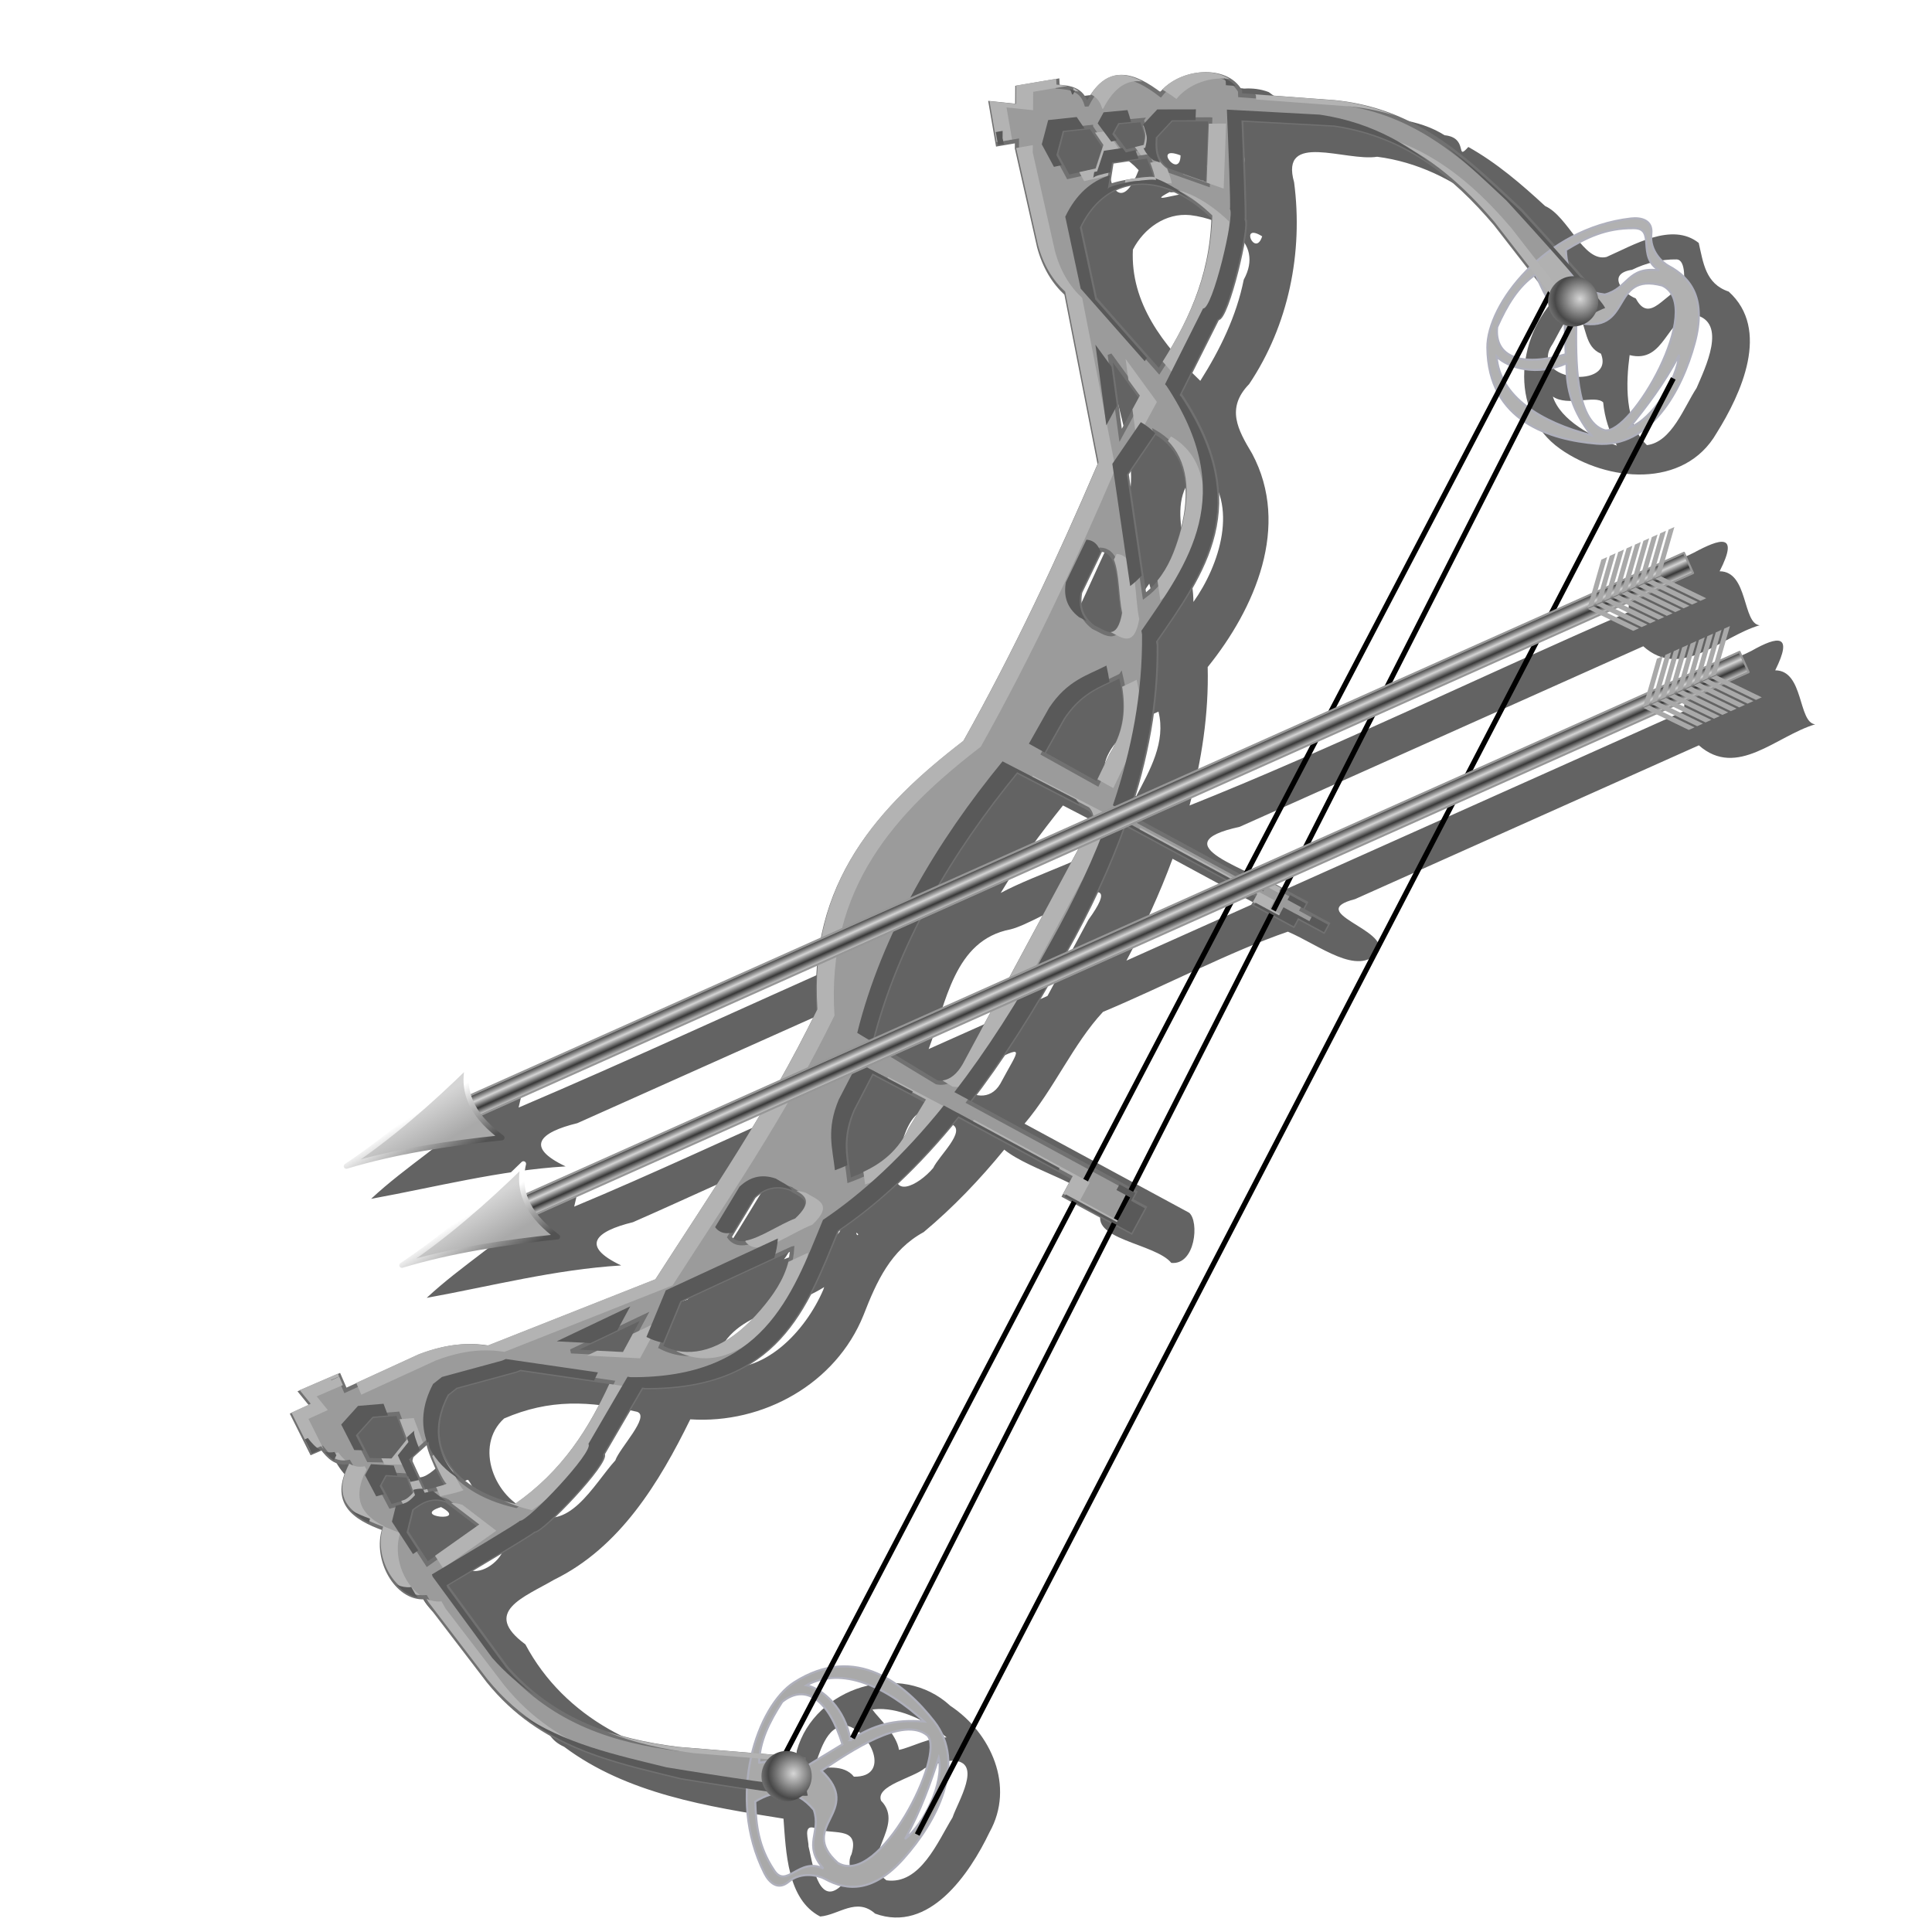 <?xml version="1.0" encoding="UTF-8" standalone="no"?>
<!-- Created with Inkscape (http://www.inkscape.org/) -->

<svg
   xmlns:a="http://ns.adobe.com/AdobeSVGViewerExtensions/3.0/"
   xmlns:dc="http://purl.org/dc/elements/1.1/"
   xmlns:cc="http://creativecommons.org/ns#"
   xmlns:rdf="http://www.w3.org/1999/02/22-rdf-syntax-ns#"
   xmlns:svg="http://www.w3.org/2000/svg"
   xmlns="http://www.w3.org/2000/svg"
   xmlns:xlink="http://www.w3.org/1999/xlink"
   xmlns:sodipodi="http://sodipodi.sourceforge.net/DTD/sodipodi-0.dtd"
   xmlns:inkscape="http://www.inkscape.org/namespaces/inkscape"
   id="svg2"
   version="1.1"
   inkscape:version="0.91 r13725"
   width="256"
   height="256"
   viewBox="0 0 256 256"
   sodipodi:docname="hunting.svg">
  <defs
     id="defs6">
    <linearGradient
       inkscape:collect="always"
       id="linearGradient4341">
      <stop
         style="stop-color:#ffffff;stop-opacity:1"
         offset="0"
         id="stop4343" />
      <stop
         style="stop-color:#525252;stop-opacity:1"
         offset="1"
         id="stop4345" />
    </linearGradient>
    <linearGradient
       inkscape:collect="always"
       id="linearGradient4333">
      <stop
         style="stop-color:#a9a9a9;stop-opacity:1;"
         offset="0"
         id="stop4335" />
      <stop
         style="stop-color:#d5d5d5;stop-opacity:1"
         offset="1"
         id="stop4337" />
    </linearGradient>
    <linearGradient
       inkscape:collect="always"
       id="linearGradient4325">
      <stop
         style="stop-color:#373737;stop-opacity:1"
         offset="0"
         id="stop4327" />
      <stop
         style="stop-color:#d4d4d4;stop-opacity:1"
         offset="1"
         id="stop4329" />
    </linearGradient>
    <linearGradient
       inkscape:collect="always"
       id="linearGradient4270">
      <stop
         style="stop-color:#d6d6d6;stop-opacity:1"
         offset="0"
         id="stop4272" />
      <stop
         style="stop-color:#484848;stop-opacity:1"
         offset="1"
         id="stop4274" />
    </linearGradient>
    <radialGradient
       inkscape:collect="always"
       xlink:href="#linearGradient4270"
       id="radialGradient4276"
       cx="-63.022"
       cy="63.765"
       fx="-63.022"
       fy="63.765"
       r="19.439"
       gradientUnits="userSpaceOnUse"
       spreadMethod="reflect"
       gradientTransform="matrix(0.125,0,0,0.125,76.817,15.072)" />
    <radialGradient
       inkscape:collect="always"
       xlink:href="#linearGradient4270"
       id="radialGradient4280"
       gradientUnits="userSpaceOnUse"
       gradientTransform="matrix(0.125,0,0,0.125,77.808,176.031)"
       spreadMethod="reflect"
       cx="-63.022"
       cy="63.765"
       fx="-63.022"
       fy="63.765"
       r="19.439" />
    <linearGradient
       inkscape:collect="always"
       xlink:href="#linearGradient4325"
       id="linearGradient4331"
       x1="-59.342"
       y1="59.039"
       x2="-59.342"
       y2="58.336"
       gradientUnits="userSpaceOnUse"
       spreadMethod="reflect" />
    <linearGradient
       inkscape:collect="always"
       xlink:href="#linearGradient4333"
       id="linearGradient4339"
       x1="-124.085"
       y1="60.691"
       x2="-124.505"
       y2="56.701"
       gradientUnits="userSpaceOnUse" />
    <linearGradient
       inkscape:collect="always"
       xlink:href="#linearGradient4341"
       id="linearGradient4347"
       x1="-127.008"
       y1="57.333"
       x2="-126.283"
       y2="63.022"
       gradientUnits="userSpaceOnUse" />
    <linearGradient
       inkscape:collect="always"
       xlink:href="#linearGradient4325"
       id="linearGradient4365"
       gradientUnits="userSpaceOnUse"
       spreadMethod="reflect"
       x1="-59.342"
       y1="59.039"
       x2="-59.342"
       y2="58.336" />
    <linearGradient
       inkscape:collect="always"
       xlink:href="#linearGradient4333"
       id="linearGradient4367"
       gradientUnits="userSpaceOnUse"
       x1="-124.085"
       y1="60.691"
       x2="-124.505"
       y2="56.701" />
    <linearGradient
       inkscape:collect="always"
       xlink:href="#linearGradient4341"
       id="linearGradient4369"
       gradientUnits="userSpaceOnUse"
       x1="-127.008"
       y1="57.333"
       x2="-126.283"
       y2="63.022" />
    <linearGradient
       id="linearGradient4385">
      <stop
         id="stop4387"
         stop-color="#1a485c"
         stop-opacity="0.535" />
      <stop
         offset="1"
         id="stop4389"
         stop-color="#ffffff"
         stop-opacity="0.769" />
    </linearGradient>
    <linearGradient
       id="linearGradient3828">
      <stop
         stop-opacity="0.486"
         stop-color="#ffffff"
         id="stop3830" />
      <stop
         stop-opacity="0"
         stop-color="#286483"
         offset="1"
         id="stop3832" />
    </linearGradient>
    <linearGradient
       id="linearGradient3906">
      <stop
         stop-opacity="1"
         stop-color="#cedce2"
         id="stop3908" />
      <stop
         stop-opacity="0"
         stop-color="#cedce2"
         id="stop3910"
         offset="1" />
    </linearGradient>
    <linearGradient
       id="linearGradient3878">
      <stop
         stop-opacity="0.915"
         stop-color="#cdeaf6"
         id="stop3880" />
      <stop
         stop-opacity="0"
         stop-color="#c5e1ed"
         id="stop3882"
         offset="1" />
    </linearGradient>
    <linearGradient
       id="linearGradient3867">
      <stop
         stop-opacity="0.338"
         stop-color="#99bbc9"
         id="stop3869" />
      <stop
         stop-opacity="0"
         stop-color="#174457"
         id="stop3871"
         offset="1" />
    </linearGradient>
    <linearGradient
       id="linearGradient3851">
      <stop
         stop-opacity="0.683"
         stop-color="#123e50"
         id="stop3853" />
      <stop
         stop-opacity="0.749"
         stop-color="#c6d7de"
         offset="0.371"
         id="stop3861" />
      <stop
         stop-opacity="0.782"
         stop-color="#123e50"
         offset="0.716"
         id="stop3859" />
      <stop
         stop-opacity="0.099"
         stop-color="#c3d4db"
         id="stop3855"
         offset="1" />
    </linearGradient>
    <linearGradient
       id="linearGradient3824">
      <stop
         stop-opacity="0.838"
         stop-color="#ffffff"
         id="stop3826" />
      <stop
         stop-opacity="0"
         stop-color="#70b5d4"
         offset="1"
         id="stop3828" />
    </linearGradient>
    <linearGradient
       id="linearGradient3815">
      <stop
         stop-opacity="0.113"
         stop-color="#9fcaff"
         id="stop3817" />
      <stop
         stop-opacity="0"
         stop-color="#668dbd"
         offset="1"
         id="stop3819" />
    </linearGradient>
    <linearGradient
       id="linearGradient3773">
      <stop
         stop-opacity="0.838"
         stop-color="#70b5d4"
         id="stop3775" />
      <stop
         stop-opacity="0.275"
         stop-color="#70b5d4"
         id="stop3777"
         offset="1" />
    </linearGradient>
    <linearGradient
       id="linearGradient3765">
      <stop
         stop-opacity="0.353"
         stop-color="#668dbd"
         id="stop3767" />
      <stop
         stop-opacity="0.094"
         stop-color="#668dbd"
         id="stop3769"
         offset="1" />
    </linearGradient>
    <linearGradient
       id="linearGradient3578">
      <stop
         stop-opacity="1"
         stop-color="#000000"
         id="stop3580" />
      <stop
         stop-opacity="1"
         stop-color="#fffcfc"
         id="stop3582"
         offset="1" />
    </linearGradient>
    <linearGradient
       y2="40.478"
       x2="76.24"
       y1="31.681"
       x1="76.24"
       gradientUnits="userSpaceOnUse"
       id="XMLID_26_"
       gradientTransform="matrix(2.162,0,0,2.6,-140.292,-51.897)">
      <stop
         stop-color="rgb(255,255,255)"
         id="stop191"
         offset="8.046%" />
      <stop
         stop-opacity="0"
         stop-color="rgb(255,255,255)"
         id="stop193"
         offset="100%" />
    </linearGradient>
    <radialGradient
       gradientUnits="userSpaceOnUse"
       fy="49.45"
       fx="76.51"
       r="14.862"
       cy="49.45"
       cx="76.51"
       id="XMLID_25_"
       gradientTransform="matrix(2.162,0,0,2.6,-139.897,-51.106)">
      <stop
         stop-color="rgb(187,235,255)"
         id="stop184" />
      <stop
         stop-opacity="1"
         stop-color="#7b7b7d"
         id="stop186"
         offset="1" />
      <a:midPointStop
         stop-color="#BBEBFF"
         offset="0" />
      <a:midPointStop
         stop-color="#BBEBFF"
         offset="0.5" />
      <a:midPointStop
         stop-color="#003DD7"
         offset="1" />
    </radialGradient>
    <radialGradient
       gradientTransform="matrix(2.162,0,0,2.6,-139.897,-51.106)"
       id="radialGradient3407"
       cx="76.51"
       cy="49.45"
       r="14.862"
       fx="76.51"
       fy="49.45"
       gradientUnits="userSpaceOnUse">
      <stop
         stop-opacity="1"
         stop-color="#55b6de"
         id="stop3409" />
      <stop
         stop-opacity="1"
         stop-color="#000007"
         offset="1"
         id="stop3411" />
      <a:midPointStop
         stop-color="#BBEBFF"
         offset="0" />
      <a:midPointStop
         stop-color="#BBEBFF"
         offset="0.5" />
      <a:midPointStop
         stop-color="#003DD7"
         offset="1" />
    </radialGradient>
    <linearGradient
       id="linearGradient2924">
      <stop
         stop-opacity="0.754"
         stop-color="#205274"
         id="stop2926" />
      <stop
         stop-opacity="0.458"
         stop-color="#ffffff"
         id="stop2928"
         offset="1" />
    </linearGradient>
    <linearGradient
       id="linearGradient4311">
      <stop
         id="stop4313"
         stop-color="#bcbfeb"
         stop-opacity="1" />
      <stop
         id="stop4315"
         offset="0.293"
         stop-color="#5975ff"
         stop-opacity="1" />
      <stop
         offset="1"
         id="stop4317"
         stop-color="#000984"
         stop-opacity="1" />
    </linearGradient>
    <linearGradient
       id="linearGradient3381">
      <stop
         id="stop3383"
         stop-color="#ffffff"
         stop-opacity="1" />
      <stop
         id="stop3385"
         offset="1"
         stop-color="#ffffff"
         stop-opacity="0" />
    </linearGradient>
    <filter
       inkscape:collect="always"
       style="color-interpolation-filters:sRGB"
       id="filter4316"
       x="-0.013"
       width="1.027"
       y="-0.011"
       height="1.022">
      <feGaussianBlur
         inkscape:collect="always"
         stdDeviation="1.098"
         id="feGaussianBlur4318" />
    </filter>
  </defs>
  <sodipodi:namedview
     pagecolor="#ff0000"
     bordercolor="#666666"
     borderopacity="1"
     objecttolerance="10"
     gridtolerance="10"
     guidetolerance="10"
     inkscape:pageopacity="0"
     inkscape:pageshadow="2"
     inkscape:window-width="1920"
     inkscape:window-height="1056"
     id="namedview4"
     showgrid="false"
     inkscape:zoom="3.5234375"
     inkscape:cx="128"
     inkscape:cy="128"
     inkscape:window-x="0"
     inkscape:window-y="0"
     inkscape:window-maximized="1"
     inkscape:current-layer="svg2"
     inkscape:snap-global="false" />
  <path
     style="fill:#000000;fill-opacity:0.612;fill-rule:evenodd;stroke:none;stroke-width:0.55;stroke-linecap:butt;stroke-linejoin:miter;stroke-miterlimit:4;stroke-dasharray:none;stroke-opacity:1;filter:url(#filter4316)"
     d="m 164.867,11.742 c -3.036,-0.57 -5.334,3.97 -7.684,1.105 -2.406,-1.422 -5.7,-0.764 -7.238,1.617 -3.493,-1.196 -3.947,-2.771 -8.325,-1.183 -3.548,2.478 -7.69,1.782 -4.775,8.89 3.138,1.533 4.25,6.537 5.057,11.707 0.337,5.512 5.798,8.731 5.281,14.447 0.78,7.477 5.393,15.382 0.399,22.227 -4.842,10.365 -9.301,21.231 -15.644,30.671 -8.374,6.399 -16.122,14.832 -18.156,25.515 -14.986,6.61 -30.253,13.722 -45.064,20.02 1.925,-7.672 -1.029,-3.85 -4.883,-0.083 -4.489,4.571 -10.01,7.834 -14.66,12.175 8.554,-1.558 17.007,-3.762 25.771,-4.297 -5.48,-2.596 -3.407,-4.517 1.557,-5.729 12.193,-5.455 24.386,-10.91 36.58,-16.364 0.564,5.022 -2.394,10.03 -5.548,13.492 -10.448,4.58 -21.179,9.665 -31.452,13.931 1.921,-7.671 -1.03,-3.852 -4.884,-0.083 -4.467,4.566 -10.032,7.847 -14.659,12.174 8.554,-1.558 17.007,-3.762 25.771,-4.297 -5.48,-2.596 -3.407,-4.517 1.557,-5.73 6.658,-2.914 13.906,-6.349 20.203,-8.944 -4.299,6.362 -7.878,13.706 -12.971,19.19 -8.743,2.755 -16.769,8.427 -26.07,8.318 -4.664,0.81 -8.692,3.506 -13.023,5.258 0.062,-4.031 -10.865,0.861 -6.617,3.043 -4.585,0.315 0.702,9.215 3.047,7.711 1.692,1.405 2.696,1.078 1.795,3.463 -0.461,2.879 2.185,5.139 5.162,6.359 -0.256,1.705 0.061,3.472 0.785,5.029 -1.124,-0.115 2.46,4.237 4.812,4.428 4.129,3.019 6.461,8.704 10.277,12.404 1.93,-1.449 -0.123,1.608 3.484,3.252 8.338,6.24 19.044,7.922 29.064,9.521 0.335,4.366 0.481,10.713 4.867,12.967 2.475,-0.215 4.808,-2.589 7.275,-0.383 7.183,2.621 12.514,-5.262 15.16,-10.789 3.383,-6.054 0.229,-13.16 -5.195,-16.746 -6.519,-6.047 -17.961,-2.53 -20.34,5.93 -0.393,4.98 -6.674,0.846 -9.789,1.664 -10.639,-0.809 -20.998,-5.992 -26.184,-15.742 -5.834,-4.295 -0.17,-6.237 3.82,-8.567 8.721,-4.263 13.928,-12.881 18.035,-21.246 9.627,0.639 19.293,-4.696 22.955,-13.811 1.742,-4.474 3.6,-8.608 7.979,-11.002 3.911,-3.271 7.445,-6.978 10.668,-10.924 3.57,2.889 11.849,4.649 12.983,8.071 -1.964,3.806 7.066,4.338 9.151,6.938 3.207,0.318 3.727,-5.524 2.359,-6.651 -7.268,-3.933 -14.537,-7.863 -21.805,-11.795 3.911,-4.588 6.439,-10.562 10.395,-14.813 8.036,-3.364 17.046,-8.082 24.499,-10.631 4.283,1.849 9.237,5.952 11.99,2.68 1.501,-2.97 -9.867,-5.236 -3.084,-6.995 15.183,-6.792 30.366,-13.584 45.549,-20.376 5.058,4.448 10.271,-1.254 15.417,-2.783 -2.294,-0.225 -1.484,-7.151 -5.298,-7.153 2.428,-4.869 0.375,-4.576 -3.143,-2.582 -3.732,1.962 -9.192,2.499 -8.906,7.971 -17.746,7.94 -35.492,15.88 -53.238,23.82 -4.191,-2.913 -16.402,-6.129 -5.666,-8.479 17.823,-7.973 35.646,-15.946 53.468,-23.919 5.058,4.521 10.268,-1.278 15.417,-2.783 -2.294,-0.225 -1.484,-7.151 -5.298,-7.153 2.649,-5.195 0.033,-4.32 -3.442,-2.451 -3.707,1.897 -8.873,2.485 -8.605,7.839 -19.215,8.336 -39.893,18.368 -58.195,25.646 1.609,-5.966 2.563,-12.155 2.408,-18.342 6.257,-7.752 11.022,-18.672 5.885,-28.287 -1.888,-3.16 -3.504,-6.008 -0.387,-9.214 5.217,-7.789 7.174,-17.419 5.954,-26.731 -1.932,-6.811 6.878,-2.719 11.003,-3.387 10.625,1.362 18.955,9.392 24.588,17.836 -6.092,5.216 -7.378,15.938 -0.314,20.889 6.156,4.345 16.416,5.347 20.707,-2.113 3.264,-5.218 7.178,-13.721 1.598,-18.748 -3.081,-1.027 -3.369,-3.844 -3.967,-6.443 -3.545,-2.825 -8.679,0.31 -12.215,1.857 -3.075,0.742 -5.067,-5.387 -8.135,-6.746 -3.146,-2.905 -6.426,-5.729 -10.18,-7.828 -1.774,1.984 0.102,-1.238 -3.143,-1.555 -7.088,-4.455 -16.739,-0.548 -23.301,-5.715 -1.032,-0.402 -2.154,-0.535 -3.256,-0.465 z m -13.654,3.16 c -2.691,0.23 0.871,-1.647 0,0 z m -1.508,-0.105 c -0.141,-0.036 0.164,-0.108 0,0 z m 11.297,0.234 c 0.155,0.912 -1.348,-0.601 0,0 z m 3.711,10.891 c -3.135,0.25 -7.167,-3.378 -3.221,-5.83 5.252,-1.221 2.899,2.437 3.221,5.83 z m -8.283,-5.334 c -0.068,3.329 -3.866,-1.502 0,0 z m -5.553,1.959 c -3.659,9.417 -6.363,-6.859 0,0 z m 8.795,1.953 c -1.466,0.616 -0.15,-1.584 0,0 z m -2.207,1.131 c -1.472,-0.001 -5.562,1.426 -2.478,-0.194 0.621,0.307 2.454,-1.069 2.478,0.194 z m 41.639,0.83 c -2.879,5.972 -2.44,-4.261 0,0 z m -41.385,2.045 c 4.28,0.506 9.904,3.391 7.084,8.553 -0.964,4.811 -3.146,9.284 -5.758,13.404 -4.904,-4.732 -9.281,-10.312 -8.932,-17.389 1.436,-2.795 4.352,-4.91 7.605,-4.568 z m 9.525,2.809 c -0.93,2.89 -3.061,-1.92 0,0 z m 54.92,3.061 c 1.317,0.047 0.963,3.214 0.975,3.701 -2.437,0.514 -4.51,5.013 -6.381,1.48 -1.928,-0.799 -3.809,-3.312 -0.502,-3.807 1.833,-0.901 3.86,-1.41 5.908,-1.375 z m -12.979,7.367 c 1.104,1.657 0.771,4.191 2.945,5.119 1.921,4.74 -9.385,3.697 -6.578,-1.01 0.72,-0.999 2.534,-5.546 3.633,-4.109 z m 15.416,-0.023 c 4.348,0.981 1.31,7.091 0.205,9.689 -1.662,2.533 -3.295,7.174 -6.582,7.574 -3.03,-2.965 -2.768,-8.389 -2.289,-11.93 4.768,1.212 4.846,-5.272 8.666,-5.334 z m -18.84,10.826 c 1.964,1.371 5.625,-0.263 6.668,0.771 0.186,2.012 0.819,3.977 1.82,5.73 -3.154,-1.07 -7.485,-3.349 -8.488,-6.502 z m -50.131,3.145 c -0.951,5.784 -2.088,-5.177 0,0 z m 3.834,6.367 c 4.821,4.749 2.084,12.915 -1.33,17.703 -0.006,-5.917 -4.675,-14.028 1.33,-17.703 z m -7.176,15.279 c 0.697,2.626 1.856,6.226 0.453,8.598 -4.897,-0.776 -2.229,-6.24 -0.453,-8.598 z m 5.828,2.443 c -0.002,-0.014 0.038,-0.027 0,0 z m -4.613,14.512 c 1.011,4.042 -1.147,7.772 -2.949,11.207 -5.681,-1.204 -5.039,-4.97 -1.611,-8.285 1.249,-1.341 2.915,-2.206 4.561,-2.922 z m -5.158,16.32 c -2.468,2.649 -10.959,5.125 -15.745,7.707 2.299,-3.877 5.305,-7.926 8.248,-11.59 2.499,1.294 4.997,2.589 7.496,3.883 z m 17.914,9.068 c -5.667,2.536 -11.335,5.072 -17.002,7.607 2.321,-4.363 4.408,-8.857 6.113,-13.498 3.63,1.964 7.259,3.927 10.889,5.891 z m -27.461,12.285 c -5.247,2.343 -10.519,4.716 -15.75,7.041 2.33,-6.092 3.327,-14.424 10.86,-15.864 4.037,-0.98 16.462,-9.762 10.313,-1.268 -1.807,3.364 -3.615,6.728 -5.422,10.092 z m -6.262,11.652 c -2.692,4.595 -9.874,-2.48 -1.883,-2.6 5.387,-2.614 4.53,-2.354 1.883,2.6 z m -6.414,5.363 c 1.958,0.877 -1.702,4.152 -2.469,5.785 -1.94,2.31 -5.87,4.361 -4.742,-0.447 0.474,-3.599 2.382,-10.11 6.489,-5.718 l 0.722,0.38 z m -17.035,12.479 c 2.119,-0.137 3.415,1.857 0.863,2.582 -1.957,1.033 -4.072,2.105 -6.066,2.82 1.538,-1.903 2.12,-5.583 5.203,-5.402 z m 4.633,2.092 c -0.134,0.442 -0.498,-0.594 0,0 z m -4.623,7.33 c -2.367,5.522 -7.903,11.456 -14.336,10.248 1.061,-7.134 9.364,-7.316 14.447,-10.588 l -0.111,0.34 z m -21.289,10.385 c -3.996,0.894 2.995,-2.946 0,0 z m -3.395,5.805 c 1.805,0.576 -2.351,4.838 -2.877,6.439 -2.871,3.155 -6.317,9.988 -11.279,6.744 -4.741,-1.712 -7.478,-8.645 -3.459,-12.299 6.041,-2.609 11.297,-2.338 17.615,-0.885 z m -25.771,6.6 c -6.87,7.415 -3.752,-7.929 0,0 z m 3.389,2.418 c 1.343,1.726 1.784,5.41 -0.339,1.516 -0.838,-0.322 -0.304,-1.517 0.339,-1.516 z m -3.59,3.604 c 3.843,2.078 -4.148,1.297 0,0 z m 12.021,1.59 c -3.449,1.366 -1.43,-3.132 0,0 z m -6.623,1.572 c 7.666,0.451 -1.811,9.302 -3.037,3.145 0.045,-1.954 1.067,-3.216 3.037,-3.145 z m 4.824,0.785 c 0.028,1.469 -1.883,-1.19 0,0 z m 48.422,22.826 c 3.075,0.177 6.297,1.982 8.344,3.748 -2.181,-0.086 -4.702,1.336 -6.307,1.656 -0.307,-2.104 -2.863,-4.353 -3.523,-5.346 0.492,-0.069 0.99,-0.086 1.486,-0.059 z m -4.922,2.172 c 3.198,0.759 5.973,6.852 0.986,6.783 -1.324,-1.692 -4.014,-1.172 -5.363,-0.982 0.869,-2.104 1.586,-5.796 4.377,-5.801 z m -27.914,3.279 c -3.781,1.778 -1.59,-3.372 0,0 z m 42.039,1.381 c 4.007,0.125 0.569,5.553 -0.07,7.523 -1.956,3.19 -4.284,8.967 -8.766,8.328 -3.886,-2.935 2.632,-7.127 -0.705,-10.547 -0.774,-2.005 4.327,-3.03 5.781,-4.307 1.192,-0.508 2.449,-0.974 3.76,-0.998 z m -18.438,8.887 c 2.128,1.143 6.189,-0.482 4.971,3.539 -0.943,1.636 1.253,4.112 -1.385,4.168 -3.105,2.924 -3.842,-3.529 -4.307,-5.256 0.048,-0.766 -0.76,-2.834 0.721,-2.451 z"
     id="path4229"
     inkscape:connector-curvature="0" />
  <g
     id="g4371"
     transform="matrix(1.21,0.655,-0.655,1.21,141.047,-33.437)">
    <path
       inkscape:connector-curvature="0"
       id="path4138"
       d="m 47.282,16.007 c -2.603,0.004 -5.285,0.444 -8.096,1.613 l -8.369,3.758 c -0.013,-0.022 -0.203,-0.342 -0.203,-0.342 -2.293,-1.455 -6.018,0.92 -6.564,3.953 -3.204,-0.499 -5.84,-0.159 -5.76,4.182 l -0.072,0.043 c -1.085,-1.105 -2.169,-0.678 -3.254,-0.191 l -0.291,-0.484 -3.082,2.412 0.832,1.562 -2.373,0.982 2.479,3.148 1.477,-1.16 0.332,0.625 6.398,7.33 c 1.391,1.465 2.883,2.323 4.453,2.717 l 10.65,12.926 c 0.918,9.913 1.488,19.827 1.338,29.74 -4.199,9.413 -6.645,18.998 -0.066,29.471 0.452,11.119 -0.613,20.504 -1.34,30.275 l -11.186,13.33 c -1.733,0.618 -3.515,1.667 -5.426,3.885 l -4.742,6.309 -1.219,-0.957 -2.479,3.148 1.564,0.648 -1.229,1.635 3.348,2.346 0.684,-0.871 c 0.967,0.428 1.933,0.756 2.9,-0.041 l 0.307,0.193 c 0.07,4 2.642,4.313 5.756,3.828 0.547,3.033 4.271,5.406 6.564,3.951 0,0 0.04,-0.066 0.041,-0.066 l 0.695,0.434 8.506,3.816 c 7.496,3.119 14.067,1.06 20.697,-0.668 0,0 11.856,-4.088 11.521,-4.355 -0.335,-0.268 -1.943,-2.812 -1.943,-2.812 l -11.119,4.891 c -5.713,2.208 -11.62,3.405 -18.219,1.004 l -8.773,-4.152 -0.176,-0.156 c 1.567,-2.626 4.891,-8.207 4.998,-8.582 0.689,-0.261 3.137,-9.324 2.277,-9.646 l 0.234,-7.486 0.301,-0.111 c 11.249,-6.006 9.919,-14.108 9.059,-22.133 2.134,-4.073 3.852,-9.036 4.994,-15.229 l 12.674,0 0,1.939 7.328,0 0,-2.695 -1.51,0 0,-0.861 -18.213,0 c 0.794,-4.885 1.247,-10.496 1.275,-17.018 0.071,-4.711 -0.172,-9.302 -0.865,-13.723 l 14.678,0 0,0.891 4.311,0 0,-0.891 2.83,0 0,-0.814 -2.83,0 0,-0.773 -4.311,0 0,0.773 -14.814,0 C 53.31,81.961 51.622,76.654 48.899,71.741 l -0.225,-0.291 c 0.86,-7.941 2.044,-15.936 -9.086,-21.879 l -0.215,-0.078 -0.254,-8.162 c 0.86,-0.322 -1.588,-9.384 -2.277,-9.645 -0.103,-0.361 -3.156,-5.494 -4.822,-8.287 l 8.104,-3.836 c 6.599,-2.401 12.506,-1.204 18.219,1.004 l 11.119,4.891 c 0,0 1.608,-2.547 1.943,-2.814 C 71.74,22.376 59.884,18.29 59.884,18.29 55.74,17.21 51.62,16.001 47.282,16.007 Z m -17.895,8.789 2.773,5.619 -4.055,0.641 c -1.59,-0.268 -2.083,-1.266 -2.561,-2.275 l 0.57,-2.205 3.271,-1.779 z m -5.762,3.201 c 0,0 0.782,0.711 1.066,1.066 0.284,0.356 0.428,1.068 0.428,1.068 l -1.424,1.279 -1.99,-0.924 0,-1.209 1.92,-1.281 z m 2.205,2.773 c 0,0 1.636,1.352 1.707,1.637 -0.034,-0.348 -3.783,2.414 -3.699,2.916 l -0.854,-2.418 2.846,-2.135 z m -6.188,0.143 2.062,1.066 0.426,2.348 -2.133,1.85 -2.062,-1.352 -0.57,-2.348 2.277,-1.564 z m 10.566,1.492 c 1.196,-0.022 2.52,0.155 3.953,0.555 2.666,5.275 2.856,10.412 2.438,15.516 L 27.843,45.261 23.513,40.192 23.243,39.882 c -0.242,-4.444 2.431,-7.393 6.967,-7.477 z m 1.453,16.93 4.623,2.205 0,4.125 -4.623,-6.33 z m 7.396,4.48 c 3.238,0.09 5.859,2.418 6.971,7.682 0.463,2.192 0.686,4.457 -0.355,6.686 l -7.113,-9.531 0.498,-4.836 z m 1.482,12.309 c 1.582,0.106 2.814,3.004 4.207,4.619 0.934,2.803 -0.756,2.325 -1.99,2.418 -1.534,-0.255 -2.304,-1.147 -2.703,-2.348 l -0.213,-4.551 c 0.242,-0.111 0.473,-0.154 0.699,-0.139 z m 6.768,9.883 c 1.673,1.887 3.048,3.982 2.846,7.182 l 0.143,3.059 -5.975,-0.07 0.07,-3.982 c 0.289,-3.155 1.733,-4.462 2.916,-6.188 z m 3.557,12.73 c 0.806,0.284 1.138,0.947 0.996,1.99 l 0.07,25.535 c -0.041,1.454 -0.575,2.315 -1.564,2.631 l -7.326,-0.355 C 40.573,108.97 41.02,98.636 42.901,88.88 l 7.965,-0.143 z m -0.426,32.219 -0.143,3.059 c 0.202,3.2 -1.172,5.297 -2.846,7.184 -1.183,-1.725 -2.627,-3.033 -2.916,-6.188 l -0.07,-3.984 5.975,-0.07 z m -7.611,13.656 c 1.234,0.093 2.924,-0.385 1.99,2.418 -1.393,1.615 -2.626,4.513 -4.207,4.619 -0.226,0.015 -0.458,-0.028 -0.699,-0.139 l 0.213,-4.551 c 0.399,-1.201 1.169,-2.093 2.703,-2.348 z m 2.916,4.979 c 1.041,2.229 0.818,4.494 0.355,6.686 -1.112,5.264 -3.732,7.592 -6.971,7.682 l -0.498,-4.836 7.113,-9.531 z m -9.389,12.518 0,4.125 -4.623,2.205 4.623,-6.33 z m 0.291,7.074 c 0.348,4.89 0.069,9.816 -2.484,14.867 -6.636,1.853 -10.938,-1.09 -10.945,-6.357 l 0.027,-0.035 0.402,-0.938 4.354,-4.152 0.232,-0.297 8.414,-3.088 z m -16.719,12.484 2.133,1.85 -0.426,2.348 -2.062,1.066 -2.277,-1.564 0.57,-2.348 2.062,-1.352 z m 3.84,0.854 c -0.084,0.502 3.665,3.264 3.699,2.916 -0.071,0.284 -1.707,1.637 -1.707,1.637 l -2.846,-2.135 0.854,-2.418 z m -0.143,3.912 1.424,1.279 c 0,0 -0.143,0.713 -0.428,1.068 -0.284,0.356 -1.066,1.066 -1.066,1.066 l -1.92,-1.281 0,-1.209 1.99,-0.924 z m 4.41,0.355 4.055,0.641 -2.773,5.619 -3.271,-1.779 -0.57,-2.205 c 0.477,-1.009 0.971,-2.007 2.561,-2.275 z"
       style="fill:#9b9b9b;fill-opacity:1;fill-rule:evenodd;stroke:#717171;stroke-width:0.4;stroke-linecap:butt;stroke-linejoin:miter;stroke-miterlimit:4;stroke-dasharray:none;stroke-opacity:1" />
    <path
       sodipodi:nodetypes="csssscscccccccccccccccccccccc"
       style="fill:#a9a9a9;fill-opacity:1;fill-rule:evenodd;stroke:#afb0bc;stroke-width:0.2;stroke-linecap:butt;stroke-linejoin:miter;stroke-miterlimit:4;stroke-dasharray:none;stroke-opacity:1"
       d="m 73.376,194.266 c -0.444,0.01 -0.927,-0.206 -1.334,-0.49 -6.873,-4.805 -8.242,-13.906 -6.246,-17.516 3.455,-6.25 9.6,-4.899 13.654,-3.129 4.753,2.076 4.792,8.403 3.699,13.016 -0.996,4.206 -3.211,5.353 -5.762,5.334 -0.601,-0.005 -2.298,0.383 -2.916,1.92 -0.249,0.619 -0.652,0.856 -1.096,0.865 z m -0.713,-1.214 c 1.99,1.139 1.536,-2.269 4.155,-2.374 -2.922,-1.116 -1.776,-2.939 -3.507,-4.542 -2.56,-1.015 -4.169,0.013 -5.338,1.987 1.166,2.01 2.379,3.697 4.69,4.929 z m 5.105,-3.518 c 4.664,0.251 4.22,-14.15 1.752,-14.902 -2.953,-0.588 -5.755,4.808 -7.356,7.848 5.549,1.48 0.41,5.805 5.604,7.055 z m -11.242,-4.879 c 1.276,-0.884 2.38,-2.053 4.23,-1.98 l 1.98,-3.393 c -3.15,-3.106 -5.92,-3.534 -7.051,-0.838 -0.18,2.28 -0.091,4.436 0.84,6.211 z m 15.854,-0.229 c 0.897,-2.097 0.758,-6.582 -0.877,-8.422 0.469,2.596 0.907,5.228 0.877,8.422 z m -9.155,-5.865 c 1.175,-2.288 2.751,-3.791 5.389,-4.965 -4.854,-1.214 -9.521,-0.926 -11.631,2.332 1.543,-0.446 4.349,0.178 6.242,2.633 z"
       id="path4226"
       inkscape:connector-curvature="0" />
    <path
       inkscape:connector-curvature="0"
       id="path4264"
       d="m 70.9,13.414 c -0.444,-0.01 -0.927,0.206 -1.334,0.49 -6.873,4.805 -8.242,13.906 -6.246,17.516 3.455,6.25 9.6,4.899 13.654,3.129 4.753,-2.076 4.792,-8.403 3.699,-13.016 -0.996,-4.206 -3.211,-5.353 -5.762,-5.334 -0.601,0.005 -2.298,-0.383 -2.916,-1.92 -0.249,-0.619 -0.652,-0.856 -1.096,-0.865 z m -0.713,1.214 c 1.99,-1.139 1.536,2.269 4.155,2.374 -2.922,1.116 -1.776,2.939 -3.507,4.542 -2.56,1.015 -4.169,-0.013 -5.338,-1.987 1.166,-2.01 2.379,-3.697 4.69,-4.929 z m 5.105,3.518 c 4.664,-0.251 4.22,14.15 1.752,14.902 -2.953,0.588 -5.755,-4.808 -7.356,-7.848 5.549,-1.48 0.41,-5.805 5.604,-7.055 z m -11.242,4.879 c 1.276,0.884 2.38,2.053 4.23,1.98 l 1.98,3.393 c -3.15,3.106 -5.92,3.534 -7.051,0.838 -0.18,-2.28 -0.091,-4.436 0.84,-6.211 z m 15.854,0.229 c 0.897,2.097 0.758,6.582 -0.877,8.422 0.469,-2.596 0.907,-5.228 0.877,-8.422 z m -9.155,5.865 c 1.175,2.288 2.751,3.791 5.389,4.965 -4.854,1.214 -9.521,0.926 -11.631,-2.332 1.543,0.446 4.349,-0.178 6.242,-2.633 z"
       style="fill:#b1b1b1;fill-opacity:1;fill-rule:evenodd;stroke:#afb0bc;stroke-width:0.2;stroke-linecap:butt;stroke-linejoin:miter;stroke-miterlimit:4;stroke-dasharray:none;stroke-opacity:1"
       sodipodi:nodetypes="csssscscccccccccccccccccccccc" />
    <path
       sodipodi:nodetypes="cc"
       inkscape:connector-curvature="0"
       id="path4282"
       d="M 66.117,23.03 68.346,183.989"
       style="fill:none;fill-rule:evenodd;stroke:#000000;stroke-width:0.5;stroke-linecap:butt;stroke-linejoin:miter;stroke-miterlimit:4;stroke-dasharray:none;stroke-opacity:1" />
    <path
       inkscape:connector-curvature="0"
       id="path4284"
       d="M 69.336,24.268 73.298,178.294"
       style="fill:none;fill-rule:evenodd;stroke:#000000;stroke-width:0.5;stroke-linecap:butt;stroke-linejoin:miter;stroke-miterlimit:4;stroke-dasharray:none;stroke-opacity:1" />
    <path
       inkscape:connector-curvature="0"
       id="path4286"
       d="M 83.204,183.494 80.48,25.506"
       style="fill:none;fill-rule:evenodd;stroke:#000000;stroke-width:0.5;stroke-linecap:butt;stroke-linejoin:miter;stroke-miterlimit:4;stroke-dasharray:none;stroke-opacity:1" />
    <path
       inkscape:connector-curvature="0"
       id="path4288"
       d="m 44.907,16.001 c -1.917,0.194 -3.881,0.654 -5.914,1.5 l -6.941,3.117 c 0.033,0.019 0.069,0.03 0.102,0.051 0,0 0.19,0.32 0.203,0.342 l 8.369,-3.758 c 1.425,-0.593 2.817,-0.996 4.182,-1.252 z m 3.914,1.877 c -1.206,0.013 -2.431,0.131 -3.68,0.365 4.567,-0.47 8.841,0.594 13.008,2.205 l 11.119,4.891 c 0,0 0.297,-0.457 0.51,-0.787 l -9.896,-4.352 c -3.57,-1.38 -7.217,-2.364 -11.061,-2.322 z m -19.811,2.604 c -2.048,-0.1 -4.424,1.71 -5.055,3.988 0.522,0.018 1.062,0.063 1.633,0.152 0.338,-1.877 1.896,-3.5 3.576,-4.121 -0.052,-0.005 -0.102,-0.017 -0.154,-0.02 z m 1.916,3.947 -1.463,0.795 2.504,5.072 -2.387,0.377 c 0.023,0.004 0.041,0.012 0.064,0.016 l 4.055,-0.641 -2.773,-5.619 z m -9.334,0.273 c -1.882,0.08 -3.256,0.911 -3.467,3.453 0.544,-0.03 1.087,0.138 1.631,0.691 l 0.072,-0.043 c -0.045,-2.45 0.775,-3.624 2.074,-4.094 -0.102,2.15e-4 -0.211,-0.012 -0.311,-0.008 z m 3.572,2.928 -1.176,0.785 c 0.19,0.187 0.397,0.388 0.51,0.529 0.284,0.356 0.428,1.068 0.428,1.068 l -0.652,0.586 0.887,0.41 0.477,-0.357 c 0,0 0.017,0.015 0.018,0.016 L 26.262,30.121 C 25.855,29.703 25.6,29.185 25.352,28.662 l 0.178,-0.689 C 25.344,27.796 25.165,27.63 25.165,27.63 Z m -8.768,0.773 c -0.014,7.8e-4 -0.029,0.005 -0.043,0.006 l 0.148,0.246 c 0.155,-0.07 0.311,-0.127 0.467,-0.189 -0.191,-0.047 -0.381,-0.073 -0.572,-0.062 z m -1.918,0.016 -3.082,2.412 0.832,1.562 -2.373,0.982 2.479,3.148 1.191,-0.936 -1.938,-2.461 2.373,-0.982 -0.832,-1.562 2.631,-2.059 c -0.33,0.096 -0.66,0.231 -0.99,0.379 l -0.291,-0.484 z m 6.703,2.127 -0.949,0.652 1.279,0.662 0.426,2.348 -1.225,1.062 0.824,0.539 1.777,-1.541 -0.523,-1.482 0.586,-0.439 -0.133,-0.734 -2.062,-1.066 z m 5.846,0.115 -0.738,0.553 c 0.48,0.418 1.012,0.902 1.055,1.074 -0.02,-0.206 -1.308,0.672 -2.367,1.533 l 0.09,0.254 c 0.809,-0.749 1.841,-1.281 3.068,-1.561 0.513,-0.341 0.931,-0.584 0.941,-0.475 -0.045,-0.18 -0.612,-0.691 -1.1,-1.113 l -0.064,0.01 c -0.346,-0.058 -0.632,-0.156 -0.885,-0.275 z m 4.721,1.377 c -0.729,0.014 -1.405,0.11 -2.033,0.266 0.101,-0.005 0.198,-0.016 0.301,-0.018 1.196,-0.022 2.52,0.155 3.953,0.555 2.516,4.978 2.819,9.832 2.494,14.652 l 1.676,0.615 c 0.418,-5.104 0.229,-10.24 -2.438,-15.516 -1.433,-0.4 -2.757,-0.577 -3.953,-0.555 z m -16.205,3.078 -1.283,1.008 6.281,7.195 c 1.391,1.465 2.883,2.323 4.453,2.717 l 10.65,12.926 c 0.918,9.913 1.488,19.827 1.338,29.74 -4.199,9.413 -6.645,18.998 -0.066,29.471 0.452,11.119 -0.613,20.504 -1.34,30.275 L 24.391,161.779 c -1.733,0.618 -3.515,1.667 -5.426,3.885 l -3.982,5.297 0.973,0.764 4.742,-6.309 c 1.911,-2.218 3.692,-3.266 5.426,-3.885 l 11.186,-13.33 c 0.727,-9.771 1.792,-19.157 1.34,-30.275 C 32.07,107.452 34.517,97.868 38.715,88.455 38.866,78.541 38.296,68.627 37.377,58.714 L 26.727,45.789 C 25.157,45.395 23.665,44.537 22.274,43.072 l -6.398,-7.33 -0.332,-0.625 z m 17.658,13.852 1.203,1.648 1.688,0.805 0,1.504 1.732,2.373 0,-4.125 -4.623,-2.205 z m 7.396,4.48 -0.053,0.52 c 2.451,0.752 4.379,3.093 5.291,7.41 0.339,1.606 0.544,3.251 0.223,4.893 l 1.154,1.545 c 1.041,-2.229 0.818,-4.494 0.355,-6.686 -1.112,-5.264 -3.732,-7.592 -6.971,-7.682 z m 1.482,12.309 c -0.226,-0.015 -0.458,0.028 -0.699,0.139 l 0.027,0.602 c 1.107,0.912 2.08,2.891 3.146,4.127 0.435,1.306 0.297,1.895 -0.096,2.166 1.214,-0.05 2.723,0.271 1.828,-2.414 -1.393,-1.615 -2.626,-4.513 -4.207,-4.619 z m 6.768,9.883 c -0.294,0.429 -0.605,0.834 -0.91,1.246 1.27,1.644 2.191,3.532 2.023,6.184 l 0.131,2.789 1.744,0.021 -0.143,-3.059 c 0.202,-3.2 -1.172,-5.295 -2.846,-7.182 z m 20.033,11.014 0,0.525 1.732,0 0,-0.525 -1.732,0 z m -12.945,1.34 c 0.013,0.082 0.021,0.166 0.033,0.248 l 12.912,0 0,0.891 4.311,0 0,-0.248 -2.578,0 0,-0.891 -14.678,0 z m 18.988,0 0,0.248 1.098,0 0,-0.248 -1.098,0 z M 52.405,88.371 44.44,88.513 c -0.014,0.072 -0.023,0.145 -0.037,0.217 l 6.27,-0.111 c 0.806,0.284 1.138,0.947 0.996,1.99 l 0.07,25.535 c -0.032,1.125 -0.362,1.891 -0.967,2.328 l 1.135,0.055 c 0.989,-0.316 1.523,-1.177 1.564,-2.631 L 53.401,90.361 C 53.543,89.318 53.211,88.655 52.405,88.371 Z m 2.842,31.98 c -0.016,0.085 -0.035,0.164 -0.051,0.248 l 10.992,0 0,1.939 7.328,0 0,-0.248 -5.596,0 0,-1.939 -12.674,0 z m -3.268,0.238 -5.975,0.07 0.004,0.229 4.238,-0.051 -0.143,3.059 c 0.159,2.522 -0.666,4.355 -1.84,5.943 0.244,0.327 0.492,0.65 0.727,0.992 1.673,-1.887 3.048,-3.984 2.846,-7.184 l 0.143,-3.059 z m -7.611,13.656 c -0.343,0.057 -0.641,0.151 -0.912,0.268 1.014,0.019 1.905,0.192 1.17,2.398 -1.074,1.245 -2.054,3.239 -3.17,4.143 l -0.004,0.09 c 0.242,0.111 0.473,0.154 0.699,0.139 1.582,-0.106 2.814,-3.004 4.207,-4.619 0.934,-2.803 -0.756,-2.325 -1.99,-2.418 z m 2.916,4.979 -1.242,1.666 c 0.436,1.766 0.23,3.539 -0.135,5.268 -0.906,4.289 -2.815,6.628 -5.242,7.396 l 0.004,0.037 c 3.238,-0.09 5.859,-2.418 6.971,-7.682 0.463,-2.192 0.686,-4.457 -0.355,-6.686 z m -9.389,12.518 -1.732,2.373 0,2 -2.242,1.07 -0.648,0.887 4.623,-2.205 0,-4.125 z m 0.291,7.074 -1.713,0.629 c 0.306,4.765 -0.017,9.566 -2.504,14.486 -0.363,0.101 -0.717,0.183 -1.066,0.256 0.879,-0.071 1.809,-0.228 2.799,-0.504 2.553,-5.052 2.832,-9.977 2.484,-14.867 z m -25.182,12.199 -2.479,3.148 1.564,0.648 -1.229,1.635 3.348,2.346 0.684,-0.871 c 0.123,0.054 0.245,0.098 0.367,0.146 l -2.666,-1.869 1.229,-1.635 -1.564,-0.648 1.695,-2.154 -0.949,-0.746 z m 8.463,0.285 -1.15,0.754 1.551,1.344 -0.426,2.348 -0.867,0.449 0.537,0.369 2.062,-1.066 0.055,-0.297 -0.508,-0.381 0.658,-1.861 -1.912,-1.658 z m 3.637,1.428 -0.332,0.943 c 1.078,0.895 2.481,1.862 2.502,1.646 -0.032,0.127 -0.383,0.469 -0.752,0.805 l 0.777,0.584 c 0,0 1.636,-1.352 1.707,-1.637 -0.017,0.171 -0.934,-0.415 -1.85,-1.109 -0.788,-0.295 -1.476,-0.709 -2.053,-1.232 z m -0.422,3.562 -0.842,0.391 1.016,0.912 c 0,0 -0.143,0.713 -0.428,1.068 -0.049,0.061 -0.147,0.152 -0.219,0.229 l 0.885,0.59 c 0,0 0.152,-0.141 0.262,-0.244 l -0.074,-0.291 c 0.3,-0.634 0.606,-1.262 1.186,-1.709 l -0.602,-0.539 c -0.088,0.074 -0.299,0.258 -0.299,0.258 l -0.885,-0.664 z m 4.893,0.131 c -0.421,0.071 -0.76,0.197 -1.047,0.357 l 3.369,0.531 -2.311,4.682 1.27,0.689 2.773,-5.619 -4.055,-0.641 z m -10.049,1.211 c -0.475,0.392 -0.949,0.51 -1.424,0.48 0.087,3.961 2.651,4.272 5.754,3.789 0.523,2.903 3.956,5.192 6.26,4.107 -2.006,-0.257 -4.125,-2.126 -4.527,-4.355 -3.114,0.485 -5.686,0.172 -5.756,-3.828 l -0.307,-0.193 z m -2.9,0.041 -0.504,0.641 c 0.493,0.081 0.986,0.031 1.479,-0.301 -0.324,-0.082 -0.65,-0.196 -0.975,-0.34 z m 53.312,4.527 -11.119,4.891 c -2.158,0.834 -4.345,1.524 -6.586,1.93 2.852,-0.316 5.607,-1.13 8.318,-2.178 l 9.646,-4.242 c -0.065,-0.102 -0.26,-0.4 -0.26,-0.4 z m -37.744,3.338 c -5.3e-4,8e-4 -0.041,0.066 -0.041,0.066 -0.399,0.253 -0.843,0.384 -1.305,0.422 l 0.309,0.193 8.506,3.816 c 4.555,1.895 8.768,1.874 12.861,1.182 -3.551,0.411 -7.214,0.199 -11.129,-1.43 l -8.506,-3.816 -0.695,-0.434 z"
       style="fill:#b3b3b3;fill-opacity:1;fill-rule:evenodd;stroke:none;stroke-width:0.4;stroke-linecap:butt;stroke-linejoin:miter;stroke-miterlimit:4;stroke-dasharray:none;stroke-opacity:1" />
    <path
       inkscape:connector-curvature="0"
       id="path4295"
       d="m 50.412,16.252 c 2.63,0.448 5.211,1.173 7.801,1.848 0,0 11.856,4.086 11.521,4.354 -0.284,0.227 -1.323,1.849 -1.684,2.414 l 1.473,0.648 c 0,0 1.608,-2.547 1.943,-2.814 C 71.801,22.434 59.945,18.348 59.945,18.348 56.789,17.525 53.647,16.631 50.412,16.252 Z m -4.801,1.801 c -2.306,0.025 -4.684,0.42 -7.158,1.32 l -8.104,3.836 c 1.666,2.793 4.719,7.926 4.822,8.287 0.689,0.261 3.137,9.322 2.277,9.645 l 0.254,8.162 0.215,0.078 C 49.047,55.324 47.863,63.319 47.003,71.26 l 0.225,0.291 c 2.722,4.913 4.41,10.22 5.361,15.805 l 1.686,0 C 53.316,81.862 51.642,76.639 48.96,71.799 l -0.225,-0.291 c 0.86,-7.941 2.044,-15.936 -9.086,-21.879 l -0.215,-0.078 -0.254,-8.162 c 0.86,-0.322 -1.588,-9.384 -2.277,-9.645 -0.103,-0.361 -3.156,-5.494 -4.822,-8.287 l 8.104,-3.836 c 3.468,-1.262 6.744,-1.524 9.902,-1.174 -1.466,-0.266 -2.956,-0.411 -4.477,-0.395 z m -16.346,2.605 c -0.206,-0.01 -0.416,0.004 -0.627,0.031 0.103,0.048 0.207,0.094 0.305,0.156 0,0 0.19,0.32 0.203,0.342 l 0.865,-0.389 c -0.242,-0.075 -0.49,-0.128 -0.746,-0.141 z m -1.549,3.947 -3.271,1.779 -0.496,1.916 c 0.249,0.233 0.608,0.574 0.805,0.82 0.284,0.356 0.428,1.068 0.428,1.068 l -0.121,0.109 c 0.344,0.265 0.783,0.467 1.375,0.566 l 0.686,-0.107 C 26.321,30.314 25.958,29.581 25.607,28.838 l 0.57,-2.205 2.002,-1.09 -0.463,-0.938 z m -5.762,3.201 -1.92,1.281 0,1.209 1.99,0.924 0.408,-0.367 -0.666,-0.309 0,-1.209 1.035,-0.691 C 22.456,28.275 21.954,27.807 21.954,27.807 Z m -5.328,0.775 c -0.168,0.011 -0.336,0.045 -0.504,0.088 0.141,0.095 0.283,0.21 0.424,0.354 l 0.072,-0.043 c -0.003,-0.141 0.005,-0.266 0.008,-0.398 z m 1.346,2.141 -2.277,1.564 0.57,2.348 2.062,1.352 0.582,-0.506 -0.912,-0.598 -0.57,-2.348 1.74,-1.195 -1.195,-0.617 z m 6.486,0.115 -0.701,0.631 -0.482,-0.225 -1.453,1.09 0.371,2.051 -0.221,0.191 0.195,0.557 c -0.032,-0.191 0.536,-0.72 1.197,-1.27 l -0.318,-0.9 2.068,-1.551 c -0.31,-0.283 -0.474,-0.421 -0.656,-0.574 z m 4.08,1.377 c -0.37,0.007 -0.725,0.04 -1.07,0.084 0.042,0.054 0.123,0.135 0.131,0.166 -0.034,-0.348 -3.783,2.414 -3.699,2.916 l -0.441,-1.252 c -1.33,1.311 -2.014,3.227 -1.887,5.562 l 0.27,0.311 4.33,5.068 8.758,3.215 c 0.01,-0.126 0.014,-0.253 0.023,-0.379 L 27.904,45.319 23.574,40.25 23.304,39.94 c -0.242,-4.444 2.431,-7.393 6.967,-7.477 0.366,-0.007 0.747,0.01 1.137,0.041 -1.022,-0.213 -1.981,-0.306 -2.869,-0.289 z m -16.205,3.078 -0.527,0.414 0.783,0.994 0.451,-0.354 -0.375,-0.43 -0.332,-0.625 z m 17.658,13.852 4.623,6.33 0,-2.125 -2.242,-3.07 -2.381,-1.135 z m 7.396,4.48 -0.498,4.836 7.113,9.531 c 0.22,-0.471 0.371,-0.945 0.488,-1.418 l -5.869,-7.865 0.494,-4.799 C 38.565,53.736 37.988,53.642 37.388,53.625 Z m 1.482,12.309 c -0.226,-0.015 -0.458,0.028 -0.699,0.139 l 0.213,4.551 c 0.399,1.201 1.169,2.093 2.703,2.348 0.262,-0.02 0.545,-0.014 0.818,-0.02 -0.941,-0.406 -1.479,-1.148 -1.789,-2.08 L 39.908,66.412 C 39.575,66.143 39.234,65.958 38.871,65.934 Z m 6.768,9.883 c -1.183,1.725 -2.627,3.033 -2.916,6.188 l -0.07,3.982 1.736,0.02 0.066,-3.754 c 0.232,-2.528 1.203,-3.872 2.189,-5.193 -0.316,-0.428 -0.651,-0.842 -1.006,-1.242 z m 26.076,11.014 0,0.525 1.732,0 0,-0.525 -1.732,0 z m 2.83,0.773 0,0.566 -2.83,0 0,0.891 -2.578,0 0,0.248 4.311,0 0,-0.891 2.83,0 0,-0.814 -1.732,0 z m -21.818,0.566 c 0.693,4.421 0.937,9.012 0.865,13.723 -0.028,6.521 -0.481,12.133 -1.275,17.018 l 1.768,0 c 0.77,-4.829 1.213,-10.355 1.24,-16.77 0.071,-4.711 -0.172,-9.302 -0.865,-13.723 l 12.945,0 0,-0.248 -14.678,0 z m -3.531,0.377 -7.965,0.143 c -1.882,9.757 -2.328,20.091 0.141,29.658 l 1.693,0.082 C 40.643,108.909 41.091,98.638 42.962,88.938 l 6.729,-0.121 c -0.139,-0.112 -0.303,-0.201 -0.496,-0.27 z m 21.334,30.611 0,0.613 1.51,0 0,2.695 -5.596,0 0,0.248 7.328,0 0,-2.695 -1.51,0 0,-0.861 -1.732,0 z m -18.492,1.369 c -1.142,6.192 -2.86,11.155 -4.994,15.229 0.86,8.025 2.19,16.126 -9.059,22.133 l -0.301,0.111 -0.234,7.486 c 0.86,0.322 -1.588,9.386 -2.277,9.646 -0.107,0.375 -3.431,5.956 -4.998,8.582 l 0.176,0.156 8.773,4.152 c 1.785,0.649 3.517,1.027 5.211,1.201 -1.139,-0.214 -2.298,-0.523 -3.479,-0.953 l -8.773,-4.152 -0.176,-0.156 c 1.567,-2.626 4.891,-8.207 4.998,-8.582 0.689,-0.261 3.137,-9.324 2.277,-9.646 l 0.234,-7.486 0.301,-0.111 c 11.249,-6.006 9.919,-14.108 9.059,-22.133 2.134,-4.073 3.852,-9.036 4.994,-15.229 l 10.941,0 0,-0.248 -12.674,0 z m -3.268,0.238 -5.975,0.07 0.07,3.984 c 0.289,3.155 1.733,4.462 2.916,6.188 0.288,-0.324 0.559,-0.659 0.822,-1 -0.92,-1.245 -1.789,-2.571 -2.006,-4.939 l -0.07,-3.984 4.23,-0.049 0.012,-0.27 z m -7.611,13.656 c -1.534,0.255 -2.304,1.147 -2.703,2.348 l -0.213,4.551 c 0.242,0.111 0.473,0.154 0.699,0.139 0.372,-0.025 0.721,-0.214 1.061,-0.494 l 0.186,-3.947 c 0.399,-1.201 1.169,-2.093 2.703,-2.348 0.052,0.004 0.109,0.002 0.162,0.004 -0.45,-0.311 -1.235,-0.202 -1.895,-0.252 z m 2.916,4.979 -7.113,9.531 0.498,4.836 c 0.582,-0.016 1.143,-0.107 1.68,-0.271 l -0.445,-4.316 5.959,-7.984 c -0.117,-0.6 -0.299,-1.198 -0.578,-1.795 z m -9.389,12.518 -4.623,6.33 2.936,-1.4 1.688,-2.309 0,-2.621 z m 0.291,7.074 -8.414,3.088 -0.232,0.297 -4.354,4.152 -0.402,0.938 -0.027,0.035 c 0.003,2.25 0.794,4.07 2.211,5.279 l 0.072,-0.203 c -0.017,0.1 0.145,0.301 0.371,0.537 1.071,0.754 2.435,1.204 4.049,1.279 -3.121,-0.769 -4.966,-3.205 -4.971,-6.645 l 0.027,-0.035 0.402,-0.938 4.354,-4.152 0.232,-0.297 6.729,-2.469 c -0.016,-0.289 -0.026,-0.578 -0.047,-0.867 z m -21.717,12.199 -0.541,0.688 0.027,0.021 0.525,-0.699 -0.012,-0.01 z m 4.998,0.285 -2.062,1.352 -0.57,2.348 2.277,1.564 0.783,-0.404 -1.328,-0.912 0.57,-2.348 1.238,-0.812 -0.908,-0.787 z m 3.84,0.854 -0.33,0.936 0.355,0.309 -0.293,1.613 1.783,1.338 0.074,-0.035 0.42,0.377 c 0.013,-0.011 0.33,-0.282 0.635,-0.547 l -1.766,-1.324 0.453,-1.283 c -0.726,-0.591 -1.366,-1.178 -1.332,-1.383 z m -0.143,3.912 -1.99,0.924 0,1.209 1.92,1.281 c 0,0 0.269,-0.254 0.557,-0.537 l -0.744,-0.496 0,-1.209 1.029,-0.479 -0.771,-0.693 z m 4.473,0.365 c -0.282,0.244 -0.605,0.523 -0.605,0.523 l -0.342,-0.258 c -0.306,0.145 -0.559,0.327 -0.766,0.539 l 0.396,0.357 c 0,0 -0.143,0.713 -0.428,1.068 -0.162,0.203 -0.453,0.486 -0.701,0.723 l 0.393,1.518 3.271,1.779 0.27,-0.547 -1.809,-0.984 -0.57,-2.205 c 0.47,-0.995 0.962,-1.975 2.496,-2.26 l -1.605,-0.254 z m -10.111,1.201 c -0.276,0.227 -0.552,0.356 -0.828,0.424 0.388,0.157 0.778,0.283 1.166,0.303 -0.014,-0.172 -0.028,-0.345 -0.031,-0.533 l -0.307,-0.193 z m -2.9,0.041 -0.195,0.248 1.244,0.871 0.535,-0.682 c -0.528,-0.007 -1.056,-0.204 -1.584,-0.438 z m 8.963,3.98 c -0.681,0.106 -1.327,0.161 -1.936,0.16 0.59,0.211 1.285,0.266 2.035,0.24 -0.037,-0.133 -0.075,-0.265 -0.1,-0.4 z m 47.814,0.547 -1.223,0.537 c 0.494,0.765 1.2,1.84 1.434,2.027 0.335,0.268 -11.521,4.355 -11.521,4.355 -4.856,1.266 -9.682,2.698 -14.861,2.154 5.845,1.122 11.2,-0.5 16.594,-1.906 0,0 11.856,-4.088 11.521,-4.355 -0.335,-0.268 -1.943,-2.812 -1.943,-2.812 z m -41.209,3.338 c -5.3e-4,8e-4 -0.041,0.066 -0.041,0.066 -0.385,0.244 -0.814,0.373 -1.258,0.416 0.799,0.295 1.624,0.355 2.361,0.115 l -0.367,-0.164 -0.695,-0.434 z"
       style="fill:#595959;fill-opacity:1;fill-rule:evenodd;stroke:none;stroke-width:0.4;stroke-linecap:butt;stroke-linejoin:miter;stroke-miterlimit:4;stroke-dasharray:none;stroke-opacity:1" />
    <circle
       style="opacity:1;fill:url(#radialGradient4280);fill-opacity:1;fill-rule:nonzero;stroke:none;stroke-width:0.4;stroke-linecap:round;stroke-linejoin:round;stroke-miterlimit:4;stroke-dasharray:none;stroke-opacity:1"
       id="circle4278"
       cx="69.462"
       cy="184.531"
       r="2.422" />
    <circle
       r="2.422"
       cy="23.572"
       cx="68.471"
       id="path4268"
       style="opacity:1;fill:url(#radialGradient4276);fill-opacity:1;fill-rule:nonzero;stroke:none;stroke-width:0.4;stroke-linecap:round;stroke-linejoin:round;stroke-miterlimit:4;stroke-dasharray:none;stroke-opacity:1" />
    <g
       transform="matrix(0.609,-0.794,0.794,0.609,38.654,11.185)"
       id="g4349">
      <rect
         style="opacity:1;fill:url(#linearGradient4331);fill-opacity:1;fill-rule:nonzero;stroke:#979797;stroke-width:0.2;stroke-linecap:round;stroke-linejoin:round;stroke-miterlimit:4;stroke-dasharray:none;stroke-opacity:1"
         id="rect4300"
         width="129.015"
         height="2.136"
         x="-120.843"
         y="57.621" />
      <path
         style="fill:url(#linearGradient4339);fill-opacity:1;fill-rule:evenodd;stroke:url(#linearGradient4347);stroke-width:0.5;stroke-linecap:round;stroke-linejoin:round;stroke-miterlimit:4;stroke-dasharray:none;stroke-opacity:1"
         d="m -118.782,54.841 c -1.915,2.536 -1.317,5.132 0.124,7.75 -4.93,-1.617 -9.86,-2.978 -14.79,-3.613 4.889,-0.83 9.777,-2.322 14.666,-4.137 z"
         id="path4302"
         inkscape:connector-curvature="0"
         sodipodi:nodetypes="cccc" />
      <path
         style="opacity:1;fill:#a9a9a9;fill-opacity:1;fill-rule:nonzero;stroke:none;stroke-width:0.5;stroke-linecap:round;stroke-linejoin:round;stroke-miterlimit:4;stroke-dasharray:none;stroke-opacity:1"
         d="m 0.645,54.975 -3.122,3.713 0.609,0 3.122,-3.713 -0.609,0 z m 0.886,0 -3.122,3.713 0.609,0 3.122,-3.713 -0.609,0 z m 0.886,0 -3.122,3.713 0.609,0 3.122,-3.713 -0.609,0 z m 0.886,0 -3.122,3.713 0.609,0 3.122,-3.713 -0.609,0 z m 0.886,0 -3.122,3.713 0.609,0 3.122,-3.713 -0.609,0 z m 0.886,0 -3.122,3.713 0.609,0 3.122,-3.713 -0.609,0 z m 0.886,0 -3.122,3.713 0.609,0 3.122,-3.713 -0.609,0 z m 0.886,0 -3.122,3.713 0.609,0 3.122,-3.713 -0.609,0 z m 0.886,0 -3.122,3.713 0.609,0 3.122,-3.713 -0.609,0 z"
         id="rect4304"
         inkscape:connector-curvature="0" />
      <path
         inkscape:connector-curvature="0"
         id="path4323"
         d="m 0.645,62.485 -3.122,-3.713 0.609,0 3.122,3.713 -0.609,0 z m 0.886,0 -3.122,-3.713 0.609,0 3.122,3.713 -0.609,0 z m 0.886,0 -3.122,-3.713 0.609,0 3.122,3.713 -0.609,0 z m 0.886,0 -3.122,-3.713 0.609,0 3.122,3.713 -0.609,0 z m 0.886,0 -3.122,-3.713 0.609,0 3.122,3.713 -0.609,0 z m 0.886,0 -3.122,-3.713 0.609,0 3.122,3.713 -0.609,0 z m 0.886,0 -3.122,-3.713 0.609,0 3.122,3.713 -0.609,0 z m 0.886,0 -3.122,-3.713 0.609,0 3.122,3.713 -0.609,0 z m 0.886,0 -3.122,-3.713 0.609,0 3.122,3.713 -0.609,0 z"
         style="opacity:1;fill:#a9a9a9;fill-opacity:1;fill-rule:nonzero;stroke:none;stroke-width:0.5;stroke-linecap:round;stroke-linejoin:round;stroke-miterlimit:4;stroke-dasharray:none;stroke-opacity:1" />
    </g>
    <g
       id="g4355"
       transform="matrix(0.609,-0.794,0.794,0.609,47.902,17.029)">
      <rect
         y="57.621"
         x="-120.843"
         height="2.136"
         width="129.015"
         id="rect4357"
         style="opacity:1;fill:url(#linearGradient4365);fill-opacity:1;fill-rule:nonzero;stroke:#979797;stroke-width:0.2;stroke-linecap:round;stroke-linejoin:round;stroke-miterlimit:4;stroke-dasharray:none;stroke-opacity:1" />
      <path
         sodipodi:nodetypes="cccc"
         inkscape:connector-curvature="0"
         id="path4359"
         d="m -118.782,54.841 c -1.915,2.536 -1.317,5.132 0.124,7.75 -4.93,-1.617 -9.86,-2.978 -14.79,-3.613 4.889,-0.83 9.777,-2.322 14.666,-4.137 z"
         style="fill:url(#linearGradient4367);fill-opacity:1;fill-rule:evenodd;stroke:url(#linearGradient4369);stroke-width:0.5;stroke-linecap:round;stroke-linejoin:round;stroke-miterlimit:4;stroke-dasharray:none;stroke-opacity:1" />
      <path
         inkscape:connector-curvature="0"
         id="path4361"
         d="m 0.645,54.975 -3.122,3.713 0.609,0 3.122,-3.713 -0.609,0 z m 0.886,0 -3.122,3.713 0.609,0 3.122,-3.713 -0.609,0 z m 0.886,0 -3.122,3.713 0.609,0 3.122,-3.713 -0.609,0 z m 0.886,0 -3.122,3.713 0.609,0 3.122,-3.713 -0.609,0 z m 0.886,0 -3.122,3.713 0.609,0 3.122,-3.713 -0.609,0 z m 0.886,0 -3.122,3.713 0.609,0 3.122,-3.713 -0.609,0 z m 0.886,0 -3.122,3.713 0.609,0 3.122,-3.713 -0.609,0 z m 0.886,0 -3.122,3.713 0.609,0 3.122,-3.713 -0.609,0 z m 0.886,0 -3.122,3.713 0.609,0 3.122,-3.713 -0.609,0 z"
         style="opacity:1;fill:#a9a9a9;fill-opacity:1;fill-rule:nonzero;stroke:none;stroke-width:0.5;stroke-linecap:round;stroke-linejoin:round;stroke-miterlimit:4;stroke-dasharray:none;stroke-opacity:1" />
      <path
         style="opacity:1;fill:#a9a9a9;fill-opacity:1;fill-rule:nonzero;stroke:none;stroke-width:0.5;stroke-linecap:round;stroke-linejoin:round;stroke-miterlimit:4;stroke-dasharray:none;stroke-opacity:1"
         d="m 0.645,62.485 -3.122,-3.713 0.609,0 3.122,3.713 -0.609,0 z m 0.886,0 -3.122,-3.713 0.609,0 3.122,3.713 -0.609,0 z m 0.886,0 -3.122,-3.713 0.609,0 3.122,3.713 -0.609,0 z m 0.886,0 -3.122,-3.713 0.609,0 3.122,3.713 -0.609,0 z m 0.886,0 -3.122,-3.713 0.609,0 3.122,3.713 -0.609,0 z m 0.886,0 -3.122,-3.713 0.609,0 3.122,3.713 -0.609,0 z m 0.886,0 -3.122,-3.713 0.609,0 3.122,3.713 -0.609,0 z m 0.886,0 -3.122,-3.713 0.609,0 3.122,3.713 -0.609,0 z m 0.886,0 -3.122,-3.713 0.609,0 3.122,3.713 -0.609,0 z"
         id="path4363"
         inkscape:connector-curvature="0" />
    </g>
  </g>
</svg>

